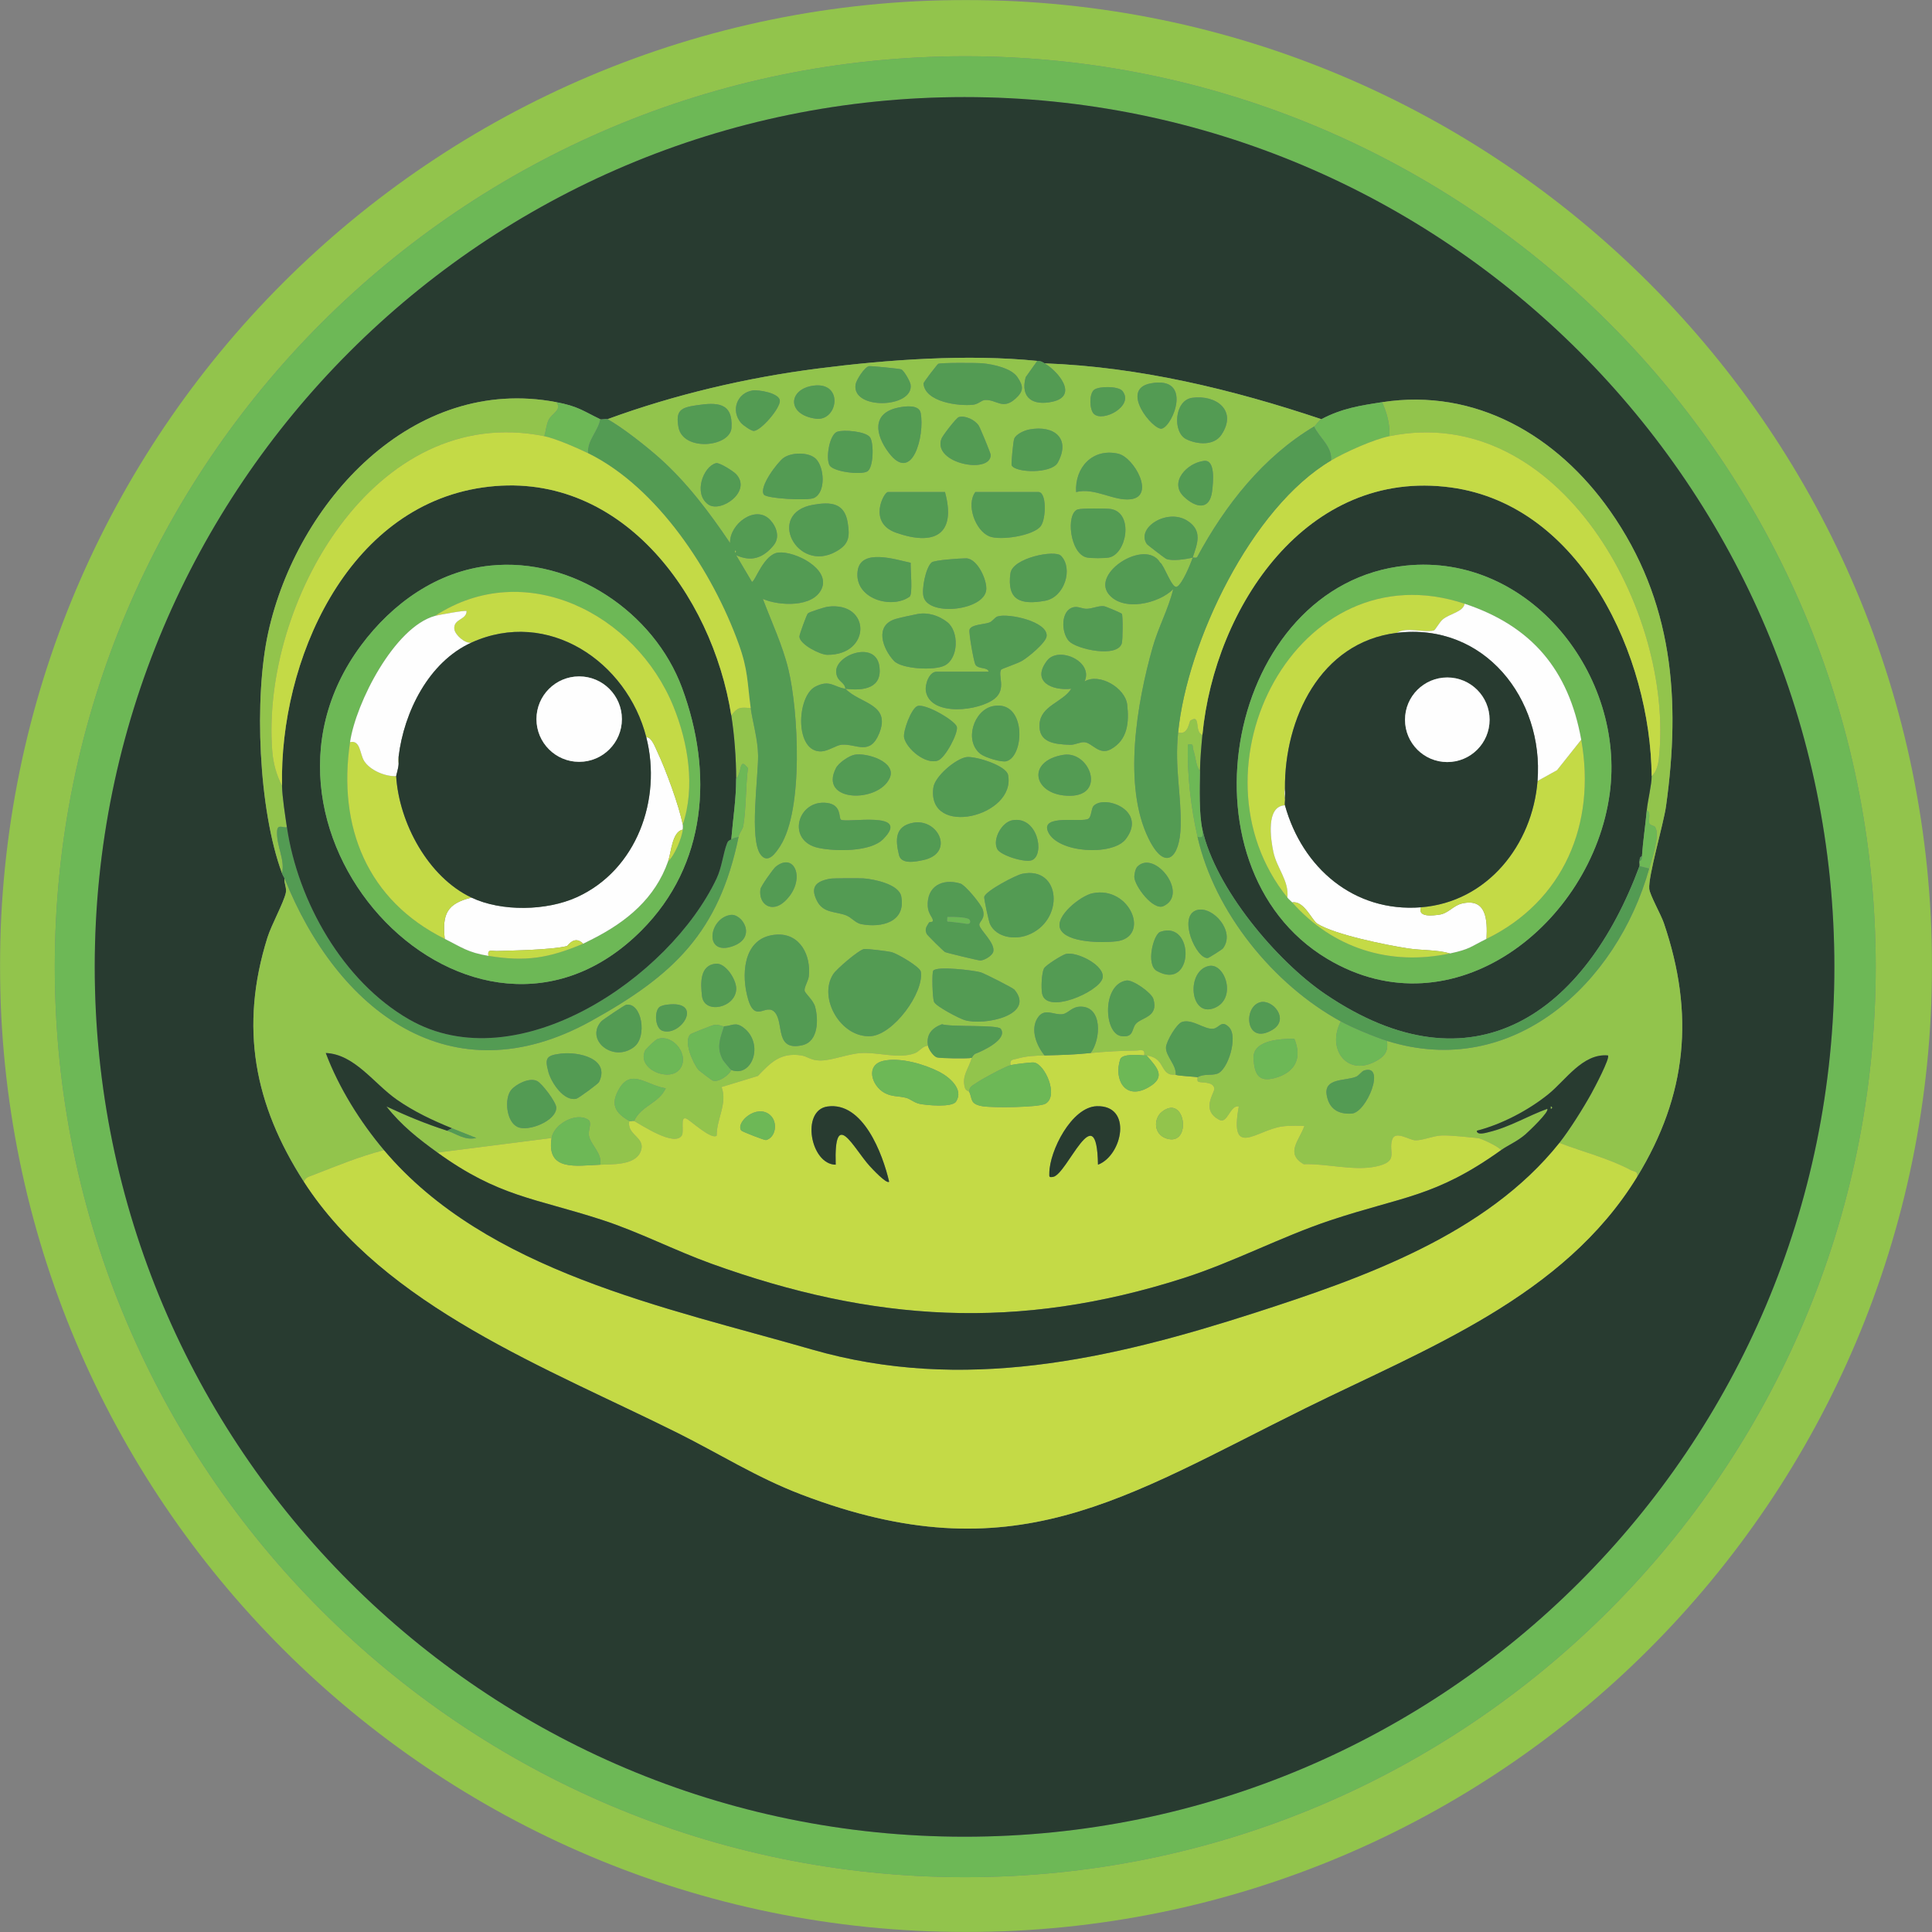 <svg height="2048" viewBox="0 0 2048 2048" width="2048" xmlns="http://www.w3.org/2000/svg" xmlns:xlink="http://www.w3.org/1999/xlink"><rect x="0" y="0" width="2048" height="2048" fill="#808080" stroke="none"/><mask id="a" fill="#fff"><path d="m0 0h2048v2048.001h-2048z" fill="#fff" fill-rule="evenodd"/></mask><g fill="none" fill-rule="evenodd"><path d="m1988.345 1024.762c0-533.033-432.108-965.139-965.139-965.139-533.033 0-965.141 432.106-965.141 965.139 0 533.033 432.108 965.139 965.141 965.139 533.03 0 965.139-432.106 965.139-965.139m59.655-.762c0 565.54-458.461 1024-1024 1024-565.54 0-1024-458.461-1024-1024 0-565.54 458.461-1024 1024-1024 565.54 0 1024 458.461 1024 1024" fill="#92c44c" mask="url(#a)"/><path d="m1944.511 1024.949c0-509.229-412.812-922.039-922.039-922.039-509.229 0-922.039 412.81-922.039 922.039 0 509.229 412.81 922.039 922.039 922.039 509.226 0 922.039-412.81 922.039-922.039m43.834-.188c0 533.033-432.106 965.141-965.139 965.141-533.033 0-965.139-432.108-965.139-965.141 0-533.03 432.106-965.139 965.139-965.139 533.033 0 965.139 432.108 965.139 965.139" fill="#6db856"/><path d="m643.913 444.35c-1.431-.757-6.168.749-7.723 0-18.506-8.927-23.441-13.643-46.336-18.019-152.671-29.189-275.095 106.001-305.517 244.076-15.291 69.408-10.312 188.308 14.632 255.32 1.043 2.803 2.191 4.191 2.574 5.148-.626 5.259 2.559 10.266 1.429 15.515-2.291 10.626-15.193 33.768-19.5 47.502-29.763 94.944-13.973 176.992 38.665 258.759 85.417 132.687 259.4 197.954 396.481 266.376 44.181 22.051 83.551 47.121 130.546 65.094 225.166 86.117 341.154 4.108 535.195-91.706 127.619-63.014 273.128-117.667 351.016-244.912 53.096-86.743 61.204-172.665 28.363-269.051-3.148-9.236-14.802-29.578-15.456-36.224-1.303-13.291 15.147-68.863 17.747-87.528 15.782-113.332 7.669-217.86-59.446-313.34-55.889-79.502-142.426-130.322-241.499-115.028-23.531 3.632-42.534 6.538-64.355 18.019-94.52-31.676-193.251-55.5-293.459-59.207-3.717-2.124-2.947-2.09-7.723-2.574-74.001-7.488-158.736-1.39-232.6 8.088-75.71 9.715-151.569 27.534-223.034 53.693m1300.599 580.599c0 509.229-412.812 922.039-922.041 922.039-509.226 0-922.039-412.81-922.039-922.039 0-509.229 412.812-922.039 922.039-922.039 509.229 0 922.041 412.81 922.041 922.039" fill="#283b30"/><path d="m541.722 1155.574c-7.21 9.033-5.159 33.568 7.004 39.102 11.561 5.259 41.035-6.49 40.961-20.55-.028-5.769-15.209-25.858-20.483-28.285-8.387-3.861-22.514 3.509-27.482 9.733zm904.586-20.91c-3.081.911-5.491 5.341-8.827 6.721-11.339 4.682-34.067 1.102-31.158 19.201 2.332 14.503 11.944 20.797 26.463 19.868 16.068-1.03 36.513-52.57 13.522-45.79zm-851.874-17.775c-15.273 1.91-17.121 4.564-13.113 19.464 3.017 11.226 16.434 31.604 29.737 28.306 2.361-.584 22.995-15.777 23.855-17.517 12.405-25.165-21.999-32.561-40.479-30.252zm777.631-15.762c-14.547-.01-44.577 1.207-43.301 21.132 1.063 16.601 5.465 25.122 22.596 20.514 21.229-5.71 29.39-20.794 20.704-41.646zm-651.616 32.422c11.167-13.88-5.91-37.552-23.227-32.27-2.337.713-12.544 10.397-13.468 12.446-8.827 19.618 25.531 33.701 36.695 19.824zm47.026-45.648c-2.664.082-5.604-2.229-10.379-1.454-2.124.345-23.986 8.927-25.003 9.805-8.24 7.123 2.718 31.32 8.384 37.957.602.705 13.937 10.84 14.804 11.164 6.294 2.348 17.247-5.365 19.917-11.136 22.488 8.51 35.074-28.37 12.802-44.979-8.662-6.461-12.081-1.611-20.524-1.357zm-68.883-19.984c-5.195 5.208-3.987 22.287 3.691 24.792 20.043 6.541 44.297-32.705 4.842-27.729-2.618.33-6.724 1.125-8.533 2.937zm-34.783-2.863c-1.57.234-24.99 15.981-26.427 17.602-17.515 19.754 12.722 44.204 34.824 27.101 14.086-10.899 8.217-47.177-8.397-44.704zm671.803-2.564c-18.292 5.236-15.193 46.351 13.414 29.04 18.231-11.033.005-32.88-13.414-29.04zm-141.527-23.103c-26.172 4.106-23.938 56.208-5.586 58.893 13.646 1.995 10.994-7.617 15.44-12.817 6.194-7.236 24.553-7.131 18.658-26.62-1.949-6.438-21.667-20.532-28.512-19.456zm-204.868-10.325c-1.472 2.353-.829 29.086.965 33.058 2.173 4.809 26.782 17.551 32.281 19.206 20.933 6.302 75.573-5.233 52.861-32.281-1.596-1.9-32.051-17.286-35.696-18.349-7.197-2.098-47.072-6.963-50.411-1.635zm292.43-5.125c-24.463 4.765-20.756 55.266 5.71 44.565 24.082-9.738 11.386-47.896-5.71-44.565zm-522.749-2.386c-17.288 1.49-16.3 20.89-14.735 34.319 2.312 19.837 36.139 12.547 36.26-7.826.059-9.936-11.301-27.374-21.526-26.494zm370.902-10.289c-3.851 1.025-21.544 11.888-23.209 15.466-2.515 5.401-3.017 20.671-1.92 26.463 4.304 22.725 60.056-1.678 64.015-16.05 3.699-13.43-27.454-28.919-38.886-25.878zm-213.783-5.275c-5.64.849-29.233 21.181-32.721 26.553-16.393 25.25 8.006 68.023 39.88 65.817 23.68-1.637 56.362-45.738 52.936-68.314-.788-5.182-25.088-19.255-30.934-20.738-3.892-.986-26.231-3.758-29.161-3.318zm-92.55-15.275c-33.722 1.823-37.81 37.514-31.673 63.858 7.818 33.573 20.141 6.845 29.933 18.998 9.398 11.666-.417 41.097 28.865 34.368 17.059-3.918 17.072-27.122 13.491-40.703-1.82-6.909-10.539-13.996-11.146-17.015-.698-3.475 3.9-10.338 4.453-15.324 2.422-21.816-8.969-45.53-33.923-44.181zm406.431-2.891c-7.192 2.528-15.558 34.806-3.545 41.473 39.594 21.981 40.165-54.344 3.545-41.473zm-455.343-17.968c-23.291 3.159-28.803 43.924 2.049 33.202 26.383-9.172 10.279-34.873-2.049-33.202zm494.142-5.102c-20.774 6.155-.497 52.722 11.857 50.738.924-.149 14.918-8.948 15.795-10.091 13.867-18.079-11.036-45.571-27.652-40.647zm-110.657-17.837c-12.333 2.554-40.297 24.355-34.054 37.946 6.773 14.75 44.977 14.665 59.281 13 36.834-4.286 14.938-59.266-25.227-50.946zm-173.319 31.127c-2.453 4.32-4.837 6.42-2.386 11.942.597 1.344 17.868 18.472 19.528 19.273 1.823.875 35.326 8.914 37.241 8.899 4.392-.039 12.724-5.048 13.795-9.272 2.332-9.208-14.014-22.882-14.745-28.262-.53-3.887 6.726-6.026 3.679-16.351-1.647-5.573-18.581-26.146-23.894-27.714-19.201-5.671-35.537 3.014-34.499 23.997.407 8.201 5.336 11.726 5.504 15.329.098 2.067-3.573 1.017-4.222 2.16zm-104.603-46.616c-14.892 2.644-21.525 8.6-14.215 23.315 6.657 13.388 19.394 11.218 30.813 15.504 5.985 2.247 10.024 8.23 16.32 9.416 21.731 4.096 47.376-2.281 42.335-29.377-2.433-13.067-29.058-18.39-40.147-19.162-3.926-.273-32.185-.216-35.107.304zm203.287-5.125c-6.644 1.387-38.603 18.102-40.073 24.396-.453 1.936 4.906 26.463 6.132 28.978 6.93 14.222 26.082 16.712 39.72 11.617 39.759-14.858 35.81-73.681-5.779-64.991zm122.306-7.684c-2.072 2.07-3.357 7.99-3.287 10.987.221 9.47 19.911 36.016 30.942 30.896 27.426-12.727-9.344-60.169-27.655-41.882zm-383.435.17c-2.605 2.095-15.734 20.509-16.199 23.878-2.24 16.12 12.137 25.6 25.848 12.758 23.098-21.634 10.989-53.232-9.648-36.636zm145.329-46.567c-19.237 3.738-18.444 18.393-14.66 34.088 2.476 10.276 17.391 7.179 25.763 5.403 33.717-7.156 16.125-44.783-11.103-39.491zm105.529-2.713c-11.033 1.964-21.255 19.788-16.058 30.497 3.277 6.755 30.224 15.131 37.329 11.612 13.203-6.538 5.408-46.856-21.271-42.109zm86.205-15.273c-2.79 2.881-2.09 11.298-5.627 13.69-6.531 4.412-51.559-5.457-42.629 14.019 10.315 22.496 68.556 25.516 82.261 7.584 23.24-30.409-22.303-47.371-34.005-35.292zm-268.026 14.578c-2.345-2.046.937-15.734-14.678-17.674-31.526-3.915-43.455 40.479-8.907 47.705 17.989 3.761 54.869 4.325 68.327-9.185 31.078-31.197-39.954-16.665-44.742-20.846zm132.945-66.214c-11.504 1.941-33.282 20.362-34.868 32.304-7.1 53.448 87.906 30.939 79.219-13.363-2.031-10.361-35.65-20.408-44.351-18.941zm102.958-2.425c-40.333 6.598-31.797 43.71 7.079 43.393 38.551-.314 20.769-47.95-7.079-43.393zm-221.353-.113c-5.916 1.084-16.83 8.593-19.641 14.017-19.021 36.703 45.278 37.38 56.959 10.541 7.411-17.026-24.205-26.965-37.318-24.558zm146.673-51.52c-20.226 4.093-31.009 36.68-13.144 50.717 4.551 3.576 21.927 9.084 27.395 7.666 19.474-5.056 21.394-65.596-14.251-58.383zm-79.952-.093c-6.5 2.204-15.752 27.088-14.145 33.732 2.834 11.715 22.457 28.471 35.712 24.048 7.931-2.644 21.796-29.305 20.156-35.74-1.653-6.492-33.084-24.967-41.723-22.04zm163.004-18.333c-9.113 14.495-32.242 17.703-33.617 37.336-1.395 19.917 16.138 21.505 32.319 22.082 5.318.188 10.807-3.202 15.368-2.78 8.114.749 15.53 14.331 27.979 7.411 17.888-9.942 19.404-28.754 17.214-47.396-2.039-17.36-29.114-33.73-45.136-24.458 9.751-21.322-27.799-37.851-39.908-21.863-16.686 22.038 5.22 31.959 25.781 29.668zm-239.401-.026c19.489 2.5 39.627-.559 35.89-24.303-4.296-27.284-47.275-11.314-45.672 6.904.909 10.328 8.649 9.548 9.782 17.399-11.985-1.537-16.372-10.124-31.851-2.24-20.125 10.256-22.154 70.42 6.688 68.621 7.419-.461 15.661-6.706 21.433-7.079 15.458-1.001 29.843 11.985 39.504-11.926 12.765-31.588-20.416-31.271-35.774-47.376zm151.878-18.019h-55.345c-7.782 0-12.67 13.726-11.133 21.271 5.403 26.519 56.743 20.411 72.966 7.097 12.472-10.235 2.899-24.663 6.734-30.589.667-1.03 17.312-6.369 22.589-9.591 6.299-3.846 24.988-18.949 25.603-25.963 1.354-15.391-40.119-24.434-51.875-20.887-3.189.963-5.341 5.223-8.914 6.515-5.805 2.098-19.026 1.987-20.921 7.445-1.094 3.148 4.595 34.389 6.106 37.012 3.138 5.45 13.046 2.317 14.192 7.692zm-75.342-61.197c-5.208.952-18.362 3.823-23.119 5.21-23.021 6.716-14.022 31.593-1.99 44.462 8.137 8.703 43.082 10.559 53.909 4.881 14.827-7.779 15.113-36.219 2.613-45.957-8.755-6.822-20.282-10.631-31.413-8.595zm216.503-.175c-.553-.88-17.023-7.916-19.126-8.114-5.71-.538-11.625 2.448-17.793 2.772-4.829.252-9.316-2.824-14.246-1.686-14.063 3.238-13.198 27.204-4.845 36.018 8.091 8.539 51.191 17.986 55.937 2.286 1.068-3.532 1.243-29.415.072-31.277zm-311.679-7.586c-2.953.36-19.924 5.648-21.24 7.197-1.303 1.532-9.002 22.429-8.891 24.558.427 8.325 21.927 19.157 29.385 19.252 46.887.602 46.722-56.635.747-51.008zm146.601-51.237c-6.278-.041-33.789 1.841-36.608 4.325-6.258 5.522-10.881 28.602-8.436 36.829 6.093 20.501 63.67 14.094 66.324-7.439 1.282-10.402-9.362-33.64-21.281-33.714zm-58.805 4.713c-15.991-3.419-53.175-15.723-56.236 8.886-3.668 29.457 36.137 40.567 55.049 27.081 3.663-2.613.839-29.583 1.187-35.967zm159.336-7.45c-6.477-6.598-51.296 2.162-53.559 18.539-3.959 28.633 10.747 33.869 36.834 29.13 20.607-3.743 29.907-34.239 16.725-47.669zm17.77-49.116c-12.92 4.348-8.389 47.556 9.936 50.992 4.69.88 18.349.88 23.039 0 18.9-3.54 26.527-46.804 2.582-51.361-4.778-.909-31.704-.929-35.557.368zm-280.395-4.955c-50.315 8.734-17.479 72.703 23.966 49.708 13.754-7.63 15.082-15.141 12.565-30.865-3.38-21.121-18.246-22.015-36.531-18.843zm171.854-13.489c-9.96 13.28-.118 40.868 14.815 46.964 11.756 4.801 47.203-.705 54.63-10.984 5.65-7.818 6.214-35.98-2.515-35.98zm-32.178 0h-60.494c-4.361 0-21.469 32.44 8.441 43.046 40.343 14.302 64.417 2.579 52.053-43.046zm-242.729-30.612c-13.535 3.46-24.138 32.196-8.436 43.648 13.376 9.756 47.092-13.803 29.593-32.162-2.77-2.904-17.466-12.428-21.157-11.486zm517.533-2.425c-18.009 1.91-37.903 22.738-21.294 38.24 12.503 11.674 27.235 14.652 29.711-6.43 1.146-9.746 3.442-33.068-8.418-31.809zm-135.807 33.037c19.646-5.02 39.571 9.682 57.66 7.671 26.7-2.971 3.91-44.498-13.157-48.336-26.954-6.06-46.009 14.519-44.503 40.665zm-276.068-35.39c-7.457-7.076-25.588-6.945-34.178-.713-6.402 4.644-26.386 30.97-20.704 38.868 3.05 4.242 46.3 6.546 52.895 3.619 13.131-5.828 11.224-33.012 1.987-41.774zm22.926-28.545c-8.572 2.95-12.41 28.633-8.173 35.668 4.165 6.912 33.266 10.364 39.975 6.415 6.809-4.008 7.025-30.731 2.78-36.301-4.755-6.232-27.752-8.132-34.582-5.782zm203.558-2.379c-5.213.963-13.829 4.744-16.014 9.718-1.071 2.44-3.37 26.924-2.734 28.257 3.879 8.147 42.297 9.061 48.82-2.754 14.009-25.379-3.285-40.163-30.072-35.22zm-74.729-13.149c-2.762.78-17.273 19.76-18.449 22.944-9.741 26.35 52.421 38.072 52.184 17.131-.023-1.892-11.025-28.504-12.701-31.081-3.843-5.908-14.083-10.958-21.034-8.994zm-64.296-10.034c-28.471 5.928-24.141 28.916-10.171 47.605 25.261 33.797 38.397-18.092 34.046-41.772-1.722-9.378-16.475-7.375-23.876-5.833zm-213.571-2.505c-16.735 2.466-22.542 5.303-19.345 23.163 4.711 26.324 55.039 21.214 56.223.664 1.55-26.918-15.306-27.006-36.878-23.827zm525.187-7.882c-19.016 2.615-20.859 36.59-6.405 43.79 11.563 5.761 29.549 7.318 37.527-4.737 17.064-25.791-5.813-42.531-31.122-39.053zm-465.995-7.784c-16.606 2.644-23.25 21.358-12.282 34.342 2.005 2.371 10.907 8.763 13.78 8.528 7.854-.638 27.595-23.747 27.446-31.851-.152-8.286-22.712-12.011-28.944-11.02zm361.64 24.661c9.422 9.589 43.195-8.104 30.507-24.077-4.219-5.311-24.97-5.323-30.087-1.282-5.498 4.343-4.837 20.861-.42 25.358zm-297.246-29.755c-26.684 3.653-28.509 30.754 2.556 35.012 23.67 3.241 30.159-39.491-2.556-35.012zm357.737-2.443c-33.833 6.196 2.811 50.272 11.728 47.993 11.947-3.053 33.228-56.226-11.728-47.993zm-298.711-18.241c-4.858 1.104-13.509 14.717-14.228 19.512-4.078 27.33 62.036 25.06 58.316 0-.502-3.385-6.765-14.591-9.836-16.078-1.55-.749-32.574-3.818-34.252-3.434zm73.383-2.427c-1.125.656-15.723 19.574-15.611 20.874 1.723 19.744 37.533 24.12 52.54 22.475 5.689-.626 8.84-4.762 12.593-5.017 12.199-.829 18.72 10.971 32.43-1.46 8.938-8.106 8.469-13.234 2-22.831-6.34-9.406-25.379-13.509-36.842-14.621-5.993-.579-44.812-.759-47.111.579zm105.01-3.133-12.305 17.283c-5.895 22.218 7.903 30.479 28.471 25.948 28.09-6.188 5.594-32.638-8.443-40.657 100.211 3.707 198.94 27.531 293.459 59.207-3.102 1.632-6.008 6.701-7.723 7.723-54.112 32.306-94.334 83.345-124.051 138.598-1.483 1.164-3.442.113-4.659.409 4.847-14.606 10.953-28.671-5.851-39.197-21.183-13.267-54.323 7.483-42.799 24.751.713 1.071 19.206 15.136 20.37 15.679 6.111 2.842 21.271.469 28.28-1.233-2.139 6.446-11.02 28.234-16.758 30.878-5.262 2.425-13.448-23.067-17.914-25.809-15.278-25.276-72.917 10.668-54.323 33.75 15.031 18.66 52.771 10.171 68.376-5.354-5.298 21.515-15.785 40.279-21.87 61.765-16.483 58.216-31.879 146.372-4.307 202.551 17.698 36.057 33.398 20.313 34.075-13.247.687-34.111-6.533-61.284-2.724-99.192 10.943 3.334 11.509-11.576 13.131-12.632 11.378-7.388 3.671 12.5 12.611 15.206-1.223 12.758-2.319 25.773-2.574 38.613-4.634-6.327-4.459-15.296-7.064-22.661-1.465-4.139 1.362-6.889-5.795-5.643-.754 32.252 3.179 66.304 10.284 97.807 18.012 79.857 80.485 156.7 151.878 195.64-15.592 29.477 7.3 60.473 39.501 40.786 8.201-5.012 10.773-10.387 9.409-20.192 133.354 41.841 243.8-60.525 278.014-182.768 2.698-9.638 11.659-35.658 6.345-43.805-1.169-1.794-5.707-1.624-6.379-4.353-.965-3.928 2.186-11.095-2.541-13.623.896-9.779 5.228-27.212 5.148-36.039 5.19-4.58 7.038-12.737 7.73-19.299 16.382-155.055-105.643-377.839-285.744-341.09.757-12.626-2.592-24.795-7.723-36.039 99.073-15.293 185.61 35.527 241.499 115.031 67.115 95.477 75.229 200.005 59.446 313.337-2.6 18.666-19.049 74.237-17.744 87.528.651 6.647 12.307 26.988 15.453 36.224 32.842 96.386 24.733 182.308-28.363 269.051 1.369-6.245-3.174-5.326-6.778-7.246-23.294-12.423-50.889-19.299-75.597-28.792 10.657-13.391 25.482-37.084 33.905-52.331 2.978-5.388 20.205-37.818 17.566-40.327-26.702-2.371-44.668 26.164-63.132 41.1-21.09 17.059-49.644 32.008-75.846 38.716-.008 5.275 10.189 2.046 12.979 1.38 21.546-5.146 41.025-17.098 61.644-24.563 2.875 2.77-20.097 24.452-23.119 27.052-8.809 7.586-18.46 11.463-25.778 16.696-2.747-4.036-21.417-12.531-24.571-12.804-10.387-.904-29.055-3.156-38.564-2.754-9.177.386-20.254 5.511-28.085 5.089-6.425-.345-20.977-10.716-24.239-.731-4.412 13.515 8.05 23.351-17.69 28.651-23.209 4.78-52.3-3.416-76.104-2.551-20.125-11.545-4.24-25.734.729-40.629-7.941-.021-15.844-.479-23.775.654-26.88 3.838-56.048 34.649-45.728-21.247-9.355-1.789-11.841 18.74-20.565 14.269-20.344-10.423-4.749-29.042-5.385-33.248-1.241-8.186-14.797-5.501-17.255-7.46-1.233-.981-.335-4.338-.543-4.464 6.363-3.962 13.968-1.609 20.733-3.73 11.548-3.622 22.372-39.161 12.832-49.136-8.253-8.629-10.384.605-16.954 1.39-9.136 1.089-21.711-10.426-32.762-7.298-6.091 1.725-16.892 20.733-17.288 26.792-.626 9.573 11.316 18.974 10.271 29.408-2.17-.564-4.711.384-7.648-1.251-8.387-4.67-6.06-16.985-23.242-19.343-.837-.113-1.722.07-2.574 0 1.475-7.566-4.008-5.22-8.925-5.182-13.764.106-34.121 1.23-47.708 2.608 10.982-14.503 12.742-50.099-11.512-49.118-8.814.355-12.274 7.069-18.279 7.949-9.221 1.351-19.33-7.342-26.581 4.116-7.849 12.405-.914 29.493 7.463 39.627-10.171.263-18.974.517-28.903 3.395-4.314 1.251-8.394.535-7.136 6.901-6.186 1.666-30.592 14.802-36.389 18.956-3.63 2.603-7.681 3.686-7.373 9.36-.193-.427-3.758-1.269-4.623-4.289-3.715-12.959 4.283-20.339 7.197-31.75.301-.09 1.647-3.57 4.348-4.561 6.773-2.484 34.265-14.992 26.473-26.226-3.164-4.559-52.426-1.666-62.381-4.832-10.719 4.016-16.828 10.85-14.776 22.748-5.993.309-8.822 6.003-13.962 7.931-16.897 6.34-38.15-1.166-56.805-.165-14.143.757-31.05 8.091-43.805 7.908-10.176-.144-12.907-4.459-20.431-5.504-21.6-2.996-31.802 7.759-45.319 21.878l-38.5 11.736c6.523 17.18-5.372 33.877-5.148 51.474-5.28 5.079-28.038-16.23-32.196-18.012-7.028-3.012-1.913 13.816-4.95 18.153-8.114 11.586-41.905-10.933-50.362-15.6 7.107-16.068 26.393-18.763 33.493-34.723-19.144-2.502-36.253-21.227-49.003-.095-10.176 16.869-4.909 26.059 10.361 34.819-3.038 15.705 19.072 17.106 11.558 33.426-6.263 13.6-30.363 12.439-42.449 12.91 2.471-12.037-10.032-20.946-11.908-30.805-1.109-5.828 3.784-13.898-.844-16.931-12.681-8.304-36.345 4.559-38.731 19.42l-120.988 15.445c-20.125-14.531-38.58-29.024-54.056-48.884 21.572 10.104 41.648 18.431 64.353 25.716 9.7 3.112 18.745 10.603 30.878 7.697l-25.729-10.271c-20.349-8.214-40.477-17.749-58.488-30.319-24.55-17.134-44.616-48.117-75.36-49.463 13.844 36.695 36.361 72.837 61.771 102.95-25.868 6.567-50.421 16.815-75.223 26.458-4.08 1.588-8.011 2.234-9.725 7.007-52.637-81.764-68.425-163.815-38.665-258.759 4.307-13.733 17.209-36.873 19.5-47.502 1.13-5.249-2.054-10.256-1.429-15.515 55.855 139.864 175.625 234.232 325.135 151.376 87.61-48.549 135.413-93.969 156.241-195.138.973-4.721 4.392-7.795 5.022-11.695 3.125-19.335 2.458-41.689 4.881-61.209-9.895-12.711-5.9 5.061-12.477 11.123 0-21.309-1.833-45.942-5.148-66.929 6.593-8.76 9.324-8.84 20.594-7.723 1.931 14.143 7.635 33.187 7.818 50.081.257 23.389-9.501 89.335 2.801 105.324 7.725 10.037 15.952-1.861 20.771-9.463 24.633-38.842 19.183-142.825 8.533-187.15-6.075-25.289-17.942-50.339-27.037-74.618 17.039 7.535 53.685 9.414 62.412-10.997 9.02-21.103-28.373-39.705-45.733-38.155-15.772 1.408-24.952 31.107-28.278 31.071l-16.717-28.257c16.179 7.342 28.671 3.025 39.725-10.446 6.901-8.412 3.13-19.739-3.653-26.931-15.687-16.624-43.368 4.561-42.51 24.483-21.773-32.309-45.581-64.013-74.721-90.028-13.193-11.777-40.178-33.248-55.289-41.244 71.468-26.159 147.324-43.978 223.034-53.693 73.864-9.478 158.599-15.577 232.6-8.088z" fill="#92c44c"/><path d="m1653.001 1211.463c24.707 9.491 52.303 16.367 75.597 28.79 3.604 1.923 8.147 1.004 6.778 7.249-77.888 127.245-223.397 181.898-351.016 244.912-194.041 95.814-310.029 177.823-535.195 91.706-46.995-17.973-86.365-43.043-130.546-65.094-137.082-68.422-311.064-133.689-396.481-266.376 1.714-4.773 5.645-5.421 9.725-7.007 24.802-9.643 49.355-19.891 75.223-26.458 108.631 128.736 299.197 166.78 453.601 211.329 159.997 46.163 315.623 10.716 469.303-38.806 114.727-36.971 245.633-83.013 323.011-180.246" fill="#c4da46"/><path d="m1107.27 385.144c14.035 8.019 36.533 34.466 8.441 40.654-20.565 4.531-34.363-3.727-28.471-25.945l12.307-17.283c4.775.484 4.005.45 7.723 2.574" fill="#539b53"/><path d="m785.72 1198.38c.813 1.148 24.859 10.51 26.252 10.155 10.577-2.7 12.848-19.224 4.327-26.579-14.148-12.207-36.721 7.769-30.579 16.423m445.801-19.682c-8.75 7.03-8.958 23.806 5.231 28.236 27.14 8.469 19.958-48.48-5.231-28.236m-67.606 55.922c25.909-9.743 36.942-63.222-1.328-61.997-26.597.852-50.081 47.322-50.256 70.981-.025 3.794-.489 4.688 3.975 3.939 15.059-2.533 46.31-87.559 47.61-12.923m-221.407 18.019c-6.819-29.374-27.629-85.106-65.413-79.684-28.291 4.06-18.017 61.449 8.781 61.668-1.946-61.835 18.828-17.517 35.985 1.362 2.198 2.42 18.045 19.59 20.648 16.655m-5.869-128.149c-19.492 4.281-12.827 26.357.947 33.99 7.913 4.384 15.072 3.151 23.019 5.298 4.585 1.238 8.189 5.058 14.246 6.348 7.156 1.527 34.335 4.031 38.546-2.325 8.693-13.121-7.282-26.226-17.569-31.524-15.97-8.227-41.532-15.664-59.189-11.787m47.069-15.994c.633 3.673 5.612 11.19 9.507 12.382 3.48 1.066 33.658 1.434 36.829.489-2.914 11.409-10.912 18.789-7.197 31.75.865 3.017 4.43 3.859 4.623 4.289 3.516 7.797.484 13.015 14.31 15.293 10.034 1.653 59.279 1.369 66.469-2.731 14.464-8.255-.759-42.673-12.518-43.707-3.125-.275-21.204 1.941-24.499 2.829-1.259-6.369 2.821-5.65 7.136-6.901 9.929-2.881 18.732-3.133 28.903-3.395 19.762-.512 30.365-.695 48.91-2.574 13.587-1.377 33.943-2.502 47.708-2.608 4.917-.039 10.4-2.384 8.925 5.182-6.037-.484-23.307-2.065-25.371 4.214-6.876 20.903 4.868 43.743 29.747 29.763 19.744-11.095 9.257-21.232-1.802-33.977 17.183 2.355 14.856 14.673 23.242 19.34 2.937 1.635 5.478.687 7.648 1.254 5.213 1.357 22.172 1.967 23.168 2.574.209.126-.69 3.483.543 4.464 2.458 1.956 16.014-.726 17.255 7.457.636 4.206-14.959 22.825 5.385 33.251 8.724 4.469 11.211-16.06 20.565-14.269-10.32 55.894 18.848 25.083 45.728 21.245 7.931-1.133 15.834-.672 23.775-.651-4.968 14.894-20.854 29.081-.729 40.629 23.804-.868 52.895 7.329 76.104 2.548 25.739-5.3 13.278-15.134 17.69-28.648 3.262-9.988 17.813.386 24.239.731 7.831.42 18.908-4.703 28.085-5.092 9.509-.399 28.177 1.853 38.564 2.754 3.153.275 21.824 8.768 24.571 12.807-70.101 50.13-104.204 48.789-181.52 74.611-51.865 17.322-102.018 44.076-155.152 61.081-175.442 56.146-328.932 46.588-500.58-15.355-38.477-13.885-77.216-33.866-115.79-46.385-71.802-23.302-109.501-24.476-174.459-71.378l120.988-15.445c-5.722 35.64 26.149 29.305 51.484 28.316 12.086-.474 36.186.687 42.449-12.91 7.514-16.32-14.596-17.723-11.558-33.426 1.017.582 4.098-.582 5.148 0 8.456 4.664 42.248 27.186 50.362 15.6 3.038-4.34-2.077-21.165 4.95-18.153 4.157 1.781 26.916 23.088 32.196 18.009-.224-17.597 11.671-34.294 5.148-51.474l38.5-11.736c13.517-14.117 23.719-24.875 45.319-21.878 7.524 1.045 10.256 5.359 20.431 5.506 12.755.183 29.663-7.151 43.805-7.911 18.655-1.001 39.908 6.505 56.805.167 5.141-1.928 7.97-7.625 13.962-7.931" fill="#c4da46"/><path d="m916.016 1005.987c2.929-.44 25.268 2.332 29.161 3.318 5.849 1.483 30.149 15.556 30.934 20.738 3.426 22.576-29.253 66.677-52.933 68.314-31.876 2.206-56.275-40.567-39.882-65.817 3.488-5.372 27.083-25.703 32.721-26.553" fill="#539b53"/><path d="m1135.586 730.113c-20.56 2.291-42.467-7.63-25.781-29.668 12.109-15.988 49.659.541 39.908 21.863 16.022-9.272 43.097 7.097 45.136 24.458 2.191 18.642.674 37.455-17.214 47.396-12.451 6.919-19.865-6.662-27.979-7.411-4.564-.422-10.05 2.968-15.368 2.78-16.181-.577-33.714-2.165-32.319-22.082 1.375-19.633 24.504-22.841 33.617-37.336" fill="#539b53"/><path d="m823.466 990.712c24.954-1.349 36.345 22.362 33.923 44.181-.553 4.986-5.151 11.849-4.453 15.324.608 3.02 9.326 10.106 11.146 17.015 3.581 13.582 3.568 36.785-13.491 40.703-29.279 6.729-19.466-22.702-28.865-34.368-9.792-12.153-22.115 14.575-29.933-18.998-6.137-26.347-2.046-62.036 31.673-63.858" fill="#539b53"/><path d="m1048.063 712.068c-1.146-5.378-11.054-2.242-14.192-7.692-1.511-2.626-7.2-33.864-6.106-37.014 1.895-5.455 15.116-5.344 20.921-7.442 3.57-1.292 5.722-5.553 8.914-6.515 11.756-3.547 53.229 5.496 51.875 20.887-.618 7.012-19.307 22.118-25.603 25.963-5.277 3.223-21.922 8.559-22.589 9.591-3.836 5.926 5.738 20.354-6.734 30.589-16.223 13.314-67.563 19.422-72.966-7.097-1.537-7.545 3.352-21.271 11.133-21.271z" fill="#539b53"/><path d="m896.185 730.087c15.358 16.104 48.537 15.788 35.774 47.376-9.664 23.912-24.046 10.925-39.504 11.926-5.771.373-14.014 6.616-21.433 7.079-28.844 1.799-26.813-58.365-6.688-68.621 15.479-7.885 19.865.703 31.851 2.24-1.133-7.854-8.876-7.071-9.785-17.399-1.601-18.218 41.378-34.191 45.674-6.904 3.738 23.744-16.4 26.803-35.89 24.303" fill="#539b53"/><path d="m1027.46 974.675c-2.487-2.618-18.588-2.893-23.145-2.6-.471 6.417-.638 4.42 3.859 5.071 5.429.788 10.132.976 16.05 2.075 5.076.942 4.616-3.094 3.236-4.546m-42.742 3.367c.649-1.143 4.32-.093 4.224-2.16-.17-3.604-5.099-7.128-5.504-15.329-1.04-20.985 15.298-29.668 34.497-23.999 5.313 1.57 22.249 22.143 23.894 27.716 3.05 10.325-4.206 12.464-3.679 16.351.734 5.38 17.08 19.054 14.745 28.262-1.071 4.224-9.404 9.231-13.793 9.27-1.915.018-35.421-8.021-37.244-8.899-1.658-.798-18.931-17.927-19.525-19.27-2.451-5.522-.07-7.622 2.384-11.942" fill="#539b53"/><path d="m989.217 1029.062c3.339-5.329 43.213-.463 50.408 1.635 3.648 1.063 34.103 16.452 35.696 18.349 22.715 27.047-31.925 38.582-52.859 32.281-5.501-1.655-30.108-14.395-32.281-19.206-1.794-3.969-2.44-30.705-.965-33.058" fill="#539b53"/><path d="m1024.258 802.597c8.698-1.467 42.32 8.577 44.351 18.938 8.688 44.305-86.321 66.813-79.219 13.363 1.586-11.939 23.363-30.36 34.868-32.301" fill="#539b53"/><path d="m1083.403 926.3c41.589-8.691 45.538 50.133 5.779 64.991-13.638 5.097-32.79 2.605-39.72-11.617-1.225-2.515-6.582-27.042-6.132-28.978 1.47-6.294 33.431-23.008 40.073-24.396" fill="#539b53"/><path d="m994.538 385.703c2.296-1.341 41.118-1.161 47.111-.579 11.463 1.109 30.502 5.215 36.842 14.621 6.469 9.594 6.935 14.724-2.003 22.828-13.708 12.431-20.228.633-32.427 1.462-3.753.255-6.907 4.392-12.596 5.015-15.005 1.647-50.815-2.729-52.538-22.475-.113-1.297 14.486-20.215 15.611-20.872" fill="#539b53"/><path d="m972.72 650.87c11.131-2.036 22.658 1.776 31.413 8.595 12.5 9.738 12.217 38.178-2.613 45.957-10.827 5.679-45.772 3.823-53.909-4.881-12.029-12.868-21.031-37.746 1.992-44.462 4.755-1.385 17.909-4.258 23.116-5.21" fill="#539b53"/><path d="m880.118 931.425c2.922-.52 31.181-.577 35.107-.304 11.09.772 37.715 6.096 40.145 19.165 5.043 27.096-20.601 33.472-42.333 29.374-6.297-1.187-10.338-7.169-16.32-9.414-11.419-4.286-24.159-2.116-30.813-15.507-7.313-14.714-.677-20.671 14.215-23.315" fill="#539b53"/><path d="m1033.905 521.576h66.929c8.727 0 8.163 28.162 2.515 35.98-7.427 10.279-42.873 15.782-54.63 10.984-14.933-6.096-24.774-33.683-14.815-46.964" fill="#539b53"/><path d="m1269.445 1141.96c-.996-.605-17.955-1.218-23.168-2.574 1.043-10.436-10.897-19.834-10.271-29.408.394-6.06 11.198-25.068 17.288-26.792 11.051-3.13 23.626 8.387 32.762 7.295 6.567-.783 8.701-10.016 16.951-1.39 9.543 9.978-1.285 45.517-12.832 49.139-6.765 2.121-14.367-.232-20.73 3.73" fill="#539b53"/><path d="m891.311 868.81c4.788 4.181 75.823-10.351 44.745 20.846-13.461 13.509-50.339 12.946-68.33 9.185-34.548-7.223-22.617-51.621 8.907-47.705 15.618 1.941 12.333 15.628 14.678 17.674" fill="#539b53"/><path d="m1158.039 946.913c40.163-8.317 62.059 46.663 25.225 50.949-14.305 1.663-52.509 1.75-59.281-13-6.242-13.592 21.724-35.395 34.057-37.949" fill="#539b53"/><path d="m1027.47 1157.405c-.309-5.676 3.743-6.757 7.373-9.36 5.795-4.155 30.203-17.294 36.389-18.956 3.295-.886 21.374-3.104 24.499-2.829 11.759 1.037 26.983 35.455 12.518 43.707-7.19 4.103-56.434 4.384-66.469 2.731-13.826-2.278-10.794-7.494-14.31-15.293" fill="#6db856"/><g fill="#539b53"><path d="m1001.728 521.576c12.364 45.625-11.71 57.348-52.056 43.043-29.907-10.603-12.799-43.043-8.438-43.043z"/><path d="m1159.338 854.233c11.702-12.078 57.243 4.883 34.005 35.292-13.705 17.932-71.946 14.912-82.261-7.584-8.93-19.476 36.095-9.607 42.629-14.019 3.537-2.391 2.837-10.809 5.627-13.69"/><path d="m1024.147 591.872c11.919.077 22.563 23.312 21.281 33.714-2.654 21.533-60.234 27.943-66.327 7.442-2.445-8.227 2.18-31.31 8.438-36.829 2.819-2.487 30.329-4.368 36.608-4.327"/><path d="m1156.18 1116.218c-18.545 1.879-29.148 2.062-48.91 2.574-8.376-10.135-15.311-27.222-7.463-39.627 7.249-11.458 17.36-2.765 26.579-4.116 6.006-.88 9.468-7.594 18.282-7.952 24.252-.978 22.493 34.618 11.512 49.121"/><path d="m862.05 535.066c18.285-3.174 33.151-2.281 36.533 18.843 2.515 15.721 1.187 23.232-12.567 30.865-41.442 22.995-74.281-40.974-23.966-49.708"/><path d="m1142.445 540.02c3.854-1.297 30.78-1.277 35.56-.368 23.945 4.556 16.315 47.821-2.585 51.363-4.69.878-18.346.878-23.037 0-18.328-3.437-22.859-46.647-9.939-50.995"/><path d="m1140.725 521.576c-1.506-26.146 17.546-46.724 44.5-40.665 17.07 3.838 39.859 45.365 13.159 48.336-18.089 2.013-38.013-12.688-57.66-7.671"/><path d="m877.545 643.109c45.973-5.627 46.14 51.61-.747 51.008-7.457-.095-28.957-10.927-29.387-19.252-.108-2.129 7.591-23.026 8.894-24.558 1.315-1.547 18.287-6.837 21.24-7.197"/><path d="m1189.225 650.695c1.169 1.861.996 27.745-.072 31.277-4.747 15.703-47.847 6.255-55.937-2.286-8.353-8.814-9.218-32.78 4.845-36.018 4.93-1.138 9.416 1.941 14.246 1.686 6.168-.322 12.083-3.31 17.793-2.772 2.103.198 18.573 7.234 19.126 8.114"/><path d="m1124.676 589.136c13.182 13.43 3.884 43.926-16.725 47.669-26.087 4.739-40.793-.497-36.834-29.13 2.265-16.377 47.082-25.137 53.559-18.539"/><path d="m1129.8 1011.262c11.432-3.04 42.582 12.449 38.883 25.878-3.957 14.372-59.711 38.775-64.015 16.048-1.097-5.789-.592-21.06 1.923-26.46 1.666-3.578 19.355-14.441 23.209-15.466"/><path d="m864.657 486.186c9.234 8.763 11.141 35.949-1.99 41.774-6.595 2.927-49.842.623-52.895-3.619-5.681-7.898 14.305-34.224 20.704-38.868 8.593-6.232 26.723-6.363 34.18.713"/><path d="m1052.535 748.54c35.645-7.213 33.725 53.327 14.251 58.38-5.468 1.421-22.843-4.09-27.395-7.666-17.865-14.035-7.082-46.621 13.144-50.714"/><path d="m972.581 748.447c8.639-2.929 40.07 15.548 41.725 22.04 1.64 6.433-12.225 33.097-20.159 35.74-13.255 4.42-32.878-12.333-35.712-24.048-1.606-6.647 7.645-31.529 14.145-33.732"/><path d="m965.341 596.585c-.348 6.384 2.476 33.357-1.187 35.969-18.913 13.484-58.718 2.373-55.052-27.083 3.063-24.607 40.248-12.305 56.239-8.886"/><path d="m983.708 1108.495c-2.052-11.898 4.057-18.732 14.776-22.748 9.954 3.166 59.217.27 62.378 4.832 7.795 11.234-19.698 23.742-26.471 26.226-2.7.991-4.047 4.471-4.348 4.561-3.174.947-33.349.577-36.829-.489-3.895-1.192-8.873-8.706-9.507-12.382"/><path d="m952.114 432.078c7.401-1.542 22.156-3.545 23.878 5.833 4.348 23.68-8.788 75.568-34.049 41.772-13.968-18.689-18.3-41.676 10.171-47.605"/><path d="m1263.729 421.693c25.31-3.478 48.189 13.262 31.122 39.053-7.977 12.055-25.961 10.495-37.527 4.737-14.452-7.2-12.608-41.177 6.405-43.79"/><path d="m905.861 800.058c13.113-2.407 44.732 7.535 37.321 24.558-11.682 26.839-75.983 26.162-56.962-10.539 2.811-5.424 13.728-12.933 19.641-14.019"/><path d="m594.435 1116.89c18.478-2.312 52.884 5.087 40.477 30.249-.857 1.743-21.492 16.936-23.853 17.52-13.306 3.298-26.72-17.082-29.74-28.306-4.008-14.899-2.16-17.553 13.116-19.464"/><path d="m1091.138 455.263c26.787-4.942 44.081 9.841 30.072 35.218-6.523 11.816-44.938 10.904-48.82 2.757-.633-1.333 1.663-25.817 2.736-28.257 2.183-4.973 10.801-8.755 16.012-9.718"/><path d="m1194.084 1039.387c6.845-1.073 26.563 13.02 28.512 19.456 5.895 19.489-12.464 19.384-18.655 26.622-4.448 5.197-1.797 14.812-15.443 12.814-18.352-2.682-20.586-54.787 5.586-58.893"/><path d="m738.543 429.574c21.572-3.179 38.428-3.092 36.878 23.827-1.184 20.55-51.512 25.66-56.223-.664-3.197-17.86 2.61-20.697 19.345-23.163"/><path d="m541.722 1155.574c4.968-6.224 19.095-13.594 27.482-9.733 5.275 2.427 20.455 22.517 20.483 28.285.075 14.06-29.4 25.809-40.961 20.55-12.163-5.535-14.215-30.069-7.004-39.102"/></g><path d="m636.191 1234.631c-25.335.991-57.209 7.326-51.484-28.316 2.386-14.861 26.051-27.724 38.731-19.42 4.628 3.032-.265 11.103.844 16.931 1.877 9.859 14.38 18.769 11.908 30.806" fill="#6db856"/><path d="m1016.412 442.112c6.95-1.964 17.188 3.089 21.034 8.997 1.676 2.577 12.678 29.189 12.699 31.078.239 20.941-61.925 9.218-52.184-17.129 1.179-3.184 15.69-22.166 18.452-22.946" fill="#539b53"/><path d="m1127.214 800.171c27.848-4.556 45.63 43.079 7.079 43.396-38.876.317-47.412-36.796-7.079-43.396" fill="#539b53"/><path d="m921.155 388.128c1.678-.381 32.703 2.687 34.252 3.437 3.071 1.485 9.334 12.693 9.836 16.076 3.72 25.06-62.394 27.33-58.316.003.716-4.796 9.37-18.408 14.228-19.515" fill="#539b53"/><path d="m887.583 457.64c6.827-2.35 29.827-.45 34.579 5.784 4.247 5.568 4.029 32.291-2.78 36.301-6.706 3.946-35.81.494-39.972-6.417-4.24-7.035-.402-32.718 8.173-35.668" fill="#539b53"/><path d="m663.809 1065.055c16.614-2.474 22.481 33.804 8.397 44.704-22.102 17.103-52.339-7.347-34.826-27.101 1.439-1.622 24.859-17.368 26.429-17.602" fill="#539b53"/><path d="m1470.233 1103.347c1.362 9.805-1.207 15.18-9.409 20.192-32.203 19.688-55.093-11.311-39.501-40.786 12.235 6.672 35.485 16.382 48.91 20.594" fill="#6db856"/><path d="m767.475 1087.901c-4.132 13.242-8.382 22.46-1.084 35.833.62 1.14 8.165 10.261 8.806 10.503-2.669 5.771-13.625 13.484-19.917 11.136-.868-.324-14.202-10.459-14.804-11.164-5.666-6.639-16.624-30.834-8.384-37.957 1.017-.88 22.88-9.46 25.003-9.805 4.775-.775 7.715 1.534 10.379 1.454" fill="#6db856"/><path d="m1372.066 1101.127c8.683 20.854.525 35.936-20.704 41.646-17.131 4.608-21.536-3.913-22.596-20.514-1.277-19.924 28.754-21.142 43.301-21.132" fill="#6db856"/><path d="m1446.307 1134.665c22.99-6.783 2.546 44.76-13.522 45.787-14.519.929-24.131-5.365-26.463-19.865-2.909-18.099 19.821-14.519 31.158-19.204 3.339-1.377 5.746-5.81 8.827-6.719" fill="#539b53"/><path d="m967.604 872.218c27.227-5.29 44.817 32.335 11.103 39.491-8.371 1.779-23.286 4.876-25.763-5.403-3.784-15.695-4.577-30.35 14.66-34.088" fill="#539b53"/><path d="m1219.866 406.37c44.956-8.232 23.672 44.94 11.726 47.993-8.917 2.278-45.558-41.797-11.726-47.993" fill="#539b53"/><path d="m1268.695 964.751c16.616-4.922 41.519 22.571 27.652 40.649-.878 1.14-14.871 9.939-15.795 10.088-12.354 1.985-32.631-44.583-11.857-50.738" fill="#539b53"/><path d="m1073.134 869.506c26.679-4.747 34.474 35.57 21.268 42.109-7.105 3.519-34.049-4.858-37.329-11.615-5.195-10.709 5.027-28.53 16.06-30.494" fill="#539b53"/><path d="m667.081 1188.295c-15.27-8.76-20.537-17.95-10.361-34.819 12.75-21.132 29.858-2.407 49.003.095-7.102 15.96-26.386 18.655-33.493 34.723-1.05-.579-4.132.582-5.148 0" fill="#6db856"/><path d="m758.999 490.965c3.691-.942 18.385 8.582 21.155 11.486 17.502 18.357-16.217 41.916-29.59 32.162-15.705-11.455-5.102-40.191 8.436-43.648" fill="#539b53"/><path d="m775.198 1134.237c-.641-.242-8.186-9.362-8.806-10.503-7.298-13.373-3.048-22.591 1.084-35.833 8.443-.255 11.859-5.105 20.524 1.357 22.272 16.609 9.684 53.489-12.802 44.979" fill="#539b53"/><path d="m797.735 413.908c6.23-.991 28.792 2.734 28.944 11.02.149 8.101-19.592 31.212-27.449 31.851-2.87.232-11.774-6.157-13.777-8.531-10.969-12.984-4.325-31.696 12.282-34.34" fill="#539b53"/><path d="m1229.898 987.822c36.618-12.871 36.049 63.454-3.545 41.473-12.014-6.67-3.648-38.945 3.545-41.473" fill="#539b53"/><path d="m758.898 1021.551c10.225-.88 21.585 16.557 21.526 26.494-.121 20.372-33.951 27.662-36.263 7.826-1.563-13.43-2.551-32.829 14.737-34.319" fill="#539b53"/><path d="m1276.531 488.539c11.859-1.259 9.563 22.064 8.418 31.809-2.476 21.083-17.209 18.104-29.714 6.43-16.606-15.502 3.287-36.33 21.296-38.24" fill="#539b53"/><path d="m1205.71 918.616c18.31-18.287 55.08 29.155 27.655 41.885-11.033 5.118-30.721-21.425-30.942-30.898-.07-2.996 1.215-8.917 3.287-10.987" fill="#539b53"/><path d="m1212.812 1118.792c.849.067 1.738-.116 2.574 0 11.059 12.747 21.546 22.882 1.802 33.977-24.88 13.98-36.623-8.86-29.748-29.763 2.065-6.278 19.335-4.698 25.371-4.214" fill="#6db856"/><path d="m1281.646 1023.936c17.095-3.331 29.791 34.829 5.71 44.565-26.465 10.704-30.172-39.797-5.71-44.565" fill="#539b53"/><path d="m822.274 918.787c20.637-16.596 32.749 15.002 9.648 36.636-13.71 12.843-28.087 3.359-25.848-12.758.469-3.37 13.597-21.785 16.199-23.878" fill="#539b53"/><path d="m720.448 1133.55c-11.164 13.878-45.522-.206-36.693-19.824.922-2.052 11.131-11.733 13.466-12.446 17.317-5.282 34.394 18.39 23.227 32.27" fill="#6db856"/><path d="m862.127 408.813c32.716-4.479 26.226 38.253 2.556 35.009-31.065-4.255-29.24-31.356-2.556-35.009" fill="#539b53"/><path d="m774.555 969.854c12.328-1.671 28.432 24.03 2.046 33.2-30.849 10.724-25.34-30.041-2.046-33.2" fill="#539b53"/><path d="m1159.374 438.568c-4.417-4.497-5.079-21.016.42-25.358 5.118-4.042 25.868-4.029 30.087 1.282 12.688 15.973-21.085 33.665-30.507 24.077" fill="#539b53"/><path d="m1335.612 1062.492c13.419-3.841 31.645 18.007 13.414 29.037-28.61 17.312-31.706-23.801-13.414-29.037" fill="#539b53"/><path d="m698.592 1067.917c1.81-1.812 5.916-2.608 8.533-2.937 39.455-4.976 15.201 34.27-4.845 27.732-7.676-2.505-8.884-19.587-3.689-24.795" fill="#539b53"/><path d="m779.059 583.357c1.671.857 1.671 1.717 0 2.574z" fill="#92c44c"/><path d="m936.638 1124.491c17.656-3.877 43.218 3.56 59.189 11.787 10.287 5.298 26.262 18.4 17.569 31.524-4.211 6.356-31.39 3.848-38.544 2.325-6.06-1.29-9.661-5.11-14.248-6.348-7.947-2.147-15.105-.914-23.019-5.298-13.775-7.633-20.439-29.711-.947-33.99" fill="#6db856"/><path d="m942.508 1252.638c-2.603 2.935-18.449-14.235-20.648-16.653-17.157-18.882-37.931-63.197-35.985-1.362-26.797-.219-37.071-57.608-8.781-61.668 37.784-5.424 58.594 50.31 65.413 79.682" fill="#283b30"/><path d="m1163.916 1234.618c-1.3-74.636-32.553 10.392-47.61 12.923-4.466.752-4.003-.142-3.975-3.939.175-23.66 23.657-70.129 50.256-70.981 38.271-1.225 27.235 52.254 1.328 61.997" fill="#283b30"/><path d="m785.72 1198.38c-6.142-8.654 16.431-28.63 30.579-16.423 8.521 7.354 6.25 23.878-4.327 26.579-1.393.355-25.438-9.007-26.252-10.155" fill="#6db856"/><path d="m1231.522 1178.696c25.186-20.241 32.368 36.708 5.231 28.236-14.189-4.428-13.98-21.204-5.231-28.236" fill="#92c44c"/><path d="m1643.992 1172.85v2.574c1.671-.857 1.671-1.717 0-2.574m-1164.827 23.168-5.148 2.574c-22.704-7.285-42.781-15.613-64.355-25.716 15.479 19.86 33.933 34.35 54.058 48.884 64.955 46.905 102.657 48.078 174.459 71.378 38.572 12.518 77.314 32.499 115.79 46.385 171.648 61.943 325.137 71.504 500.577 15.355 53.137-17.005 103.287-43.759 155.152-61.081 77.319-25.822 111.422-24.481 181.523-74.611 7.318-5.233 16.969-9.11 25.778-16.696 3.022-2.6 25.994-24.285 23.119-27.052-20.619 7.465-40.098 19.415-61.644 24.563-2.79.667-12.987 3.895-12.979-1.38 26.2-6.708 54.756-21.657 75.846-38.719 18.465-14.933 36.43-43.468 63.132-41.097 2.639 2.51-14.588 34.94-17.566 40.327-8.425 15.247-23.248 38.94-33.905 52.331-77.378 97.233-208.284 143.275-323.011 180.246-153.68 49.523-309.306 84.969-469.303 38.806-154.403-44.549-344.969-82.593-453.601-211.329-25.41-30.113-47.929-66.255-61.771-102.953 30.741 1.349 50.81 32.332 75.36 49.463 18.012 12.572 38.139 22.107 58.488 30.322" fill="#283b30"/><path d="m479.164 1196.018 25.729 10.271c-12.135 2.906-21.178-4.585-30.878-7.697z" fill="#539b53"/><path d="m1643.992 1172.85c1.671.857 1.671 1.717 0 2.574z" fill="#92c44c"/><path d="m1027.46 974.675c1.38 1.452 1.841 5.488-3.236 4.546-5.918-1.099-10.621-1.287-16.05-2.075-4.497-.651-4.33 1.346-3.859-5.071 4.556-.293 20.658-.018 23.145 2.6" fill="#6db856"/><path d="m779.059 583.357v2.574c1.671-.857 1.671-1.717 0-2.574m-135.146-139.007c15.111 7.995 42.096 29.464 55.289 41.244 29.14 26.015 52.949 57.719 74.721 90.028-.857-19.922 26.823-41.107 42.51-24.483 6.783 7.192 10.554 18.519 3.653 26.929-11.054 13.473-23.546 17.79-39.725 10.449l16.717 28.254c3.326.039 12.505-29.66 28.275-31.068 17.363-1.55 54.756 17.052 45.736 38.155-8.727 20.411-45.373 18.529-62.414 10.997 9.097 24.277 20.964 49.329 27.039 74.616 10.647 44.328 16.099 148.31-8.533 187.152-4.819 7.602-13.046 19.497-20.771 9.463-12.302-15.988-2.546-81.937-2.801-105.324-.185-16.895-5.887-35.938-7.818-50.081-3.753-27.511-2.687-40.176-12.825-68.263-27.431-76.009-85.744-165.725-159.647-202.029-1.143-13.643 10.59-23.268 12.871-36.039 1.555.749 6.291-.757 7.723 0" fill="#539b53"/><path d="m589.855 426.331c6.191 8.222-4.945 11.944-8.273 18.743-2.502 5.118-2.891 11.808-4.598 17.296-180.699-36.489-300.273 177.919-288.422 333.47.994 13.056 4.407 25.608 10.408 37.215.257 11.89 3.31 31.284 5.148 43.761-3.676 1.184-9.851-3.704-10.366 3.828-1.084 15.824 8.624 30.198 5.218 45.082-24.944-67.012-29.923-185.912-14.632-255.32 30.422-138.075 152.846-273.265 305.517-244.076" fill="#92c44c"/><path d="m304.118 876.817c11.597 78.706 59.335 163.521 129.555 203.805 114.758 65.83 276.163-44.333 325.863-149.227 5.753-12.145 6.919-26.532 11.118-37.357 1.346-3.467 2.523-2.919 4.543-4.35 2.183-1.545 5.128-2.065 7.723-2.574-20.83 101.169-68.633 146.588-156.241 195.138-149.51 82.856-269.282-11.512-325.135-151.376-.384-.958-1.532-2.345-2.574-5.148 3.406-14.884-6.302-29.258-5.218-45.082.515-7.532 6.69-2.644 10.366-3.828" fill="#539b53"/><path d="m636.191 444.35c-2.281 12.771-14.014 22.396-12.871 36.039-11.275-5.537-34.703-15.669-46.336-18.019 1.707-5.488 2.095-12.179 4.598-17.296 3.328-6.798 14.464-10.521 8.273-18.743 22.895 4.376 27.83 9.092 46.336 18.019" fill="#6db856"/><path d="m519.82 599.558c-56.357 5.81-104.039 40.127-136.966 84.416-149.747 201.406 119.742 480.326 297.161 302.307 69.558-69.792 76.099-167.321 43.082-256.864-29.802-80.817-116.637-138.791-203.277-129.858m255.379 158.846c3.316 20.987 5.148 45.617 5.148 66.929 0 22.231-3.339 42.341-5.148 64.355-2.023 1.429-3.2.88-4.543 4.348-4.199 10.825-5.365 25.212-11.121 37.359-49.698 104.891-211.103 215.057-325.861 149.224-70.222-40.284-117.96-125.096-129.555-203.802-1.841-12.48-4.894-31.871-5.148-43.761-2.839-131.686 68.077-295.498 212.681-316.318 144.879-20.856 243.162 112.647 263.547 241.666" fill="#283b30"/><path d="m576.984 462.37c11.633 2.35 35.061 12.482 46.336 18.019 73.903 36.304 132.216 126.02 159.647 202.029 10.137 28.087 9.071 40.752 12.825 68.263-11.27-1.117-14.004-1.037-20.594 7.723-20.385-129.019-118.668-262.522-263.544-241.664-144.603 20.818-215.52 184.63-212.683 316.316-6-11.607-9.414-24.159-10.408-37.215-11.852-155.551 107.723-369.959 288.422-333.47" fill="#c4da46"/><path d="m782.92 887.113c-2.595.51-5.54 1.03-7.723 2.574 1.81-22.012 5.148-42.122 5.148-64.355 6.577-6.062 2.579-23.835 12.477-11.126-2.422 19.523-1.758 41.877-4.881 61.209-.631 3.902-4.049 6.976-5.022 11.697" fill="#6db856"/><path d="m461.145 652.861c-43.018 11.813-83.924 92.079-90.097 133.859-13.311 90.097 18.552 167.866 100.394 208.511 17.819 8.85 24.226 14.39 46.336 18.019 39.738 6.526 64.129 2.366 100.394-12.871 1.907-.801 3.419-1.771 5.148-2.574 1.81-.839 3.398-1.681 5.148-2.574 35.969-18.333 66.003-42.971 79.8-82.375 6.685-5.439 14.918-25.407 15.445-33.465.103-1.552.255-3.735 0-5.148 13.463-39.928 5.849-86.728-9.833-125.312-39.988-98.402-157.263-158.417-252.735-96.069m58.674-53.304c86.643-8.932 173.476 49.041 203.277 129.861 33.017 89.541 26.476 187.07-43.082 256.864-177.419 178.019-446.908-100.901-297.161-302.309 32.929-44.287 80.609-78.603 136.966-84.416" fill="#6db856"/><path d="m685.1 781.571c5.411-.893 9.821 11.409 11.695 15.345 8.68 18.231 23.461 58.198 26.918 77.327.255 1.413.103 3.596 0 5.148-11.314 2.281-12.13 23.997-15.445 33.465-13.798 39.403-43.831 64.041-79.8 82.375l-5.148 2.574c-1.73.803-3.241 1.774-5.148 2.574-9.306-9.535-16.233 2.288-17.211 2.518-16.882 3.977-55.536 4.639-74.289 5.205-4.953.152-10.333-2.613-8.894 5.148-22.11-3.63-28.517-9.169-46.336-18.019-2.808-26.342 2.355-37.359 28.316-43.761 31.951 15.152 79.61 14.13 111.61-.368 63.686-28.847 90.411-103.988 73.733-169.529" fill="#fefefe"/><path d="m723.714 874.242c-3.457-19.129-18.238-59.096-26.918-77.327-1.874-3.936-6.284-16.238-11.695-15.345-20.411-80.22-104.232-137.151-185.343-100.394-6.858 1.449-17.538-8.394-18.146-14.282-1.156-11.172 12.935-9.468 12.984-19.17-1.274-1.112-29.814 4.137-33.452 5.136 95.472-62.347 212.748-2.332 252.735 96.069 15.682 38.585 23.297 85.384 9.833 125.312" fill="#c4da46"/><path d="m371.048 786.72c11.054-2.626 10.302 12.436 14.902 19.85 6.121 9.864 22.246 16.725 34.008 16.189 3.089 49.52 33.789 106.891 79.8 128.71-25.961 6.402-31.125 17.42-28.316 43.761-81.842-40.644-113.705-118.413-100.394-208.511" fill="#c4da46"/><path d="m461.145 652.861c3.637-.999 32.178-6.248 33.452-5.136-.049 9.702-14.14 7.998-12.984 19.17.608 5.887 11.288 15.731 18.146 14.282-45.401 20.576-71.55 73.756-77.226 120.988-.687 5.722.075 5.578 0 7.723-.16 4.634-2.631 11.962-2.574 12.871-11.762.535-27.886-6.325-34.008-16.189-4.6-7.414-3.848-22.475-14.902-19.85 6.173-41.779 47.08-122.046 90.097-133.859" fill="#fefefe"/><path d="m618.171 1000.378c-36.265 15.237-60.656 19.397-100.394 12.871-1.439-7.761 3.941-4.997 8.894-5.148 18.753-.566 57.407-1.228 74.289-5.205.978-.229 7.905-12.052 17.211-2.518" fill="#c4da46"/><path d="m723.714 879.391c-.528 8.057-8.76 28.025-15.445 33.465 3.316-9.468 4.132-31.184 15.445-33.465" fill="#c4da46"/><path d="m628.468 995.23c-1.75.893-3.339 1.735-5.148 2.574z" fill="#c4da46"/><path d="m659.242 762.294c0-25.014-20.277-45.293-45.293-45.293-25.014 0-45.293 20.28-45.293 45.293 0 25.014 20.28 45.293 45.293 45.293 25.016 0 45.293-20.28 45.293-45.293m25.858 19.278c16.678 65.542-10.047 140.68-73.73 169.529-32.003 14.498-79.661 15.52-111.612.368-46.011-21.822-76.711-79.193-79.801-128.71-.056-.909 2.416-8.237 2.575-12.871v-7.723c5.676-47.231 31.825-100.412 77.226-120.988 81.111-36.757 164.932 20.174 185.343 100.394" fill="#283b30"/><path d="m422.532 809.887c.075-2.144-.687-2 0-7.723z" fill="#c4da46"/><path d="m659.242 762.294c0 25.014-20.277 45.293-45.293 45.293-25.014 0-45.293-20.28-45.293-45.293 0-25.014 20.28-45.293 45.293-45.293 25.016 0 45.293 20.28 45.293 45.293" fill="#fefefe"/><path d="m1465.084 426.331c5.13 11.244 8.477 23.41 7.723 36.039-16.763 3.421-46.714 16.851-61.781 25.742 1.267-14.784-12.297-23.912-18.019-36.039 1.714-1.022 4.621-6.091 7.723-7.723 21.822-11.481 40.824-14.387 64.355-18.019" fill="#6db856"/><path d="m1490.295 599.558c-190.146 19.564-246.526 318.88-83.564 416.699 133.848 80.346 280.825-37.12 299.617-174.904 17.041-124.98-84.519-255.328-216.053-241.795m260.528 223.199c.076 8.827-4.256 26.259-5.149 36.039-1.501 16.38-4.013 32.507-5.148 48.91-2.628.723-2.222 3.022-2.574 5.148-.273 1.632.435 3.972 0 5.148-57.595 155.672-176.189 242.104-332.87 135.946-52.133-35.323-116.647-112.552-130.486-174.559-3.679-16.47-2.922-44.372-2.574-61.781.255-12.838 1.349-25.855 2.574-38.613 12.979-135.262 110.588-283.155 263.555-262.268 138.909 18.967 211.556 179.831 212.674 306.029" fill="#283b30"/><path d="m1750.821 822.758c-1.117-126.198-73.761-287.065-212.67-306.032-152.97-20.887-250.576 127.009-263.557 262.27-8.94-2.705-1.236-22.594-12.611-15.206-1.624 1.055-2.188 15.965-13.131 12.632 9.648-95.984 77.587-238.397 162.175-288.311 15.067-8.891 45.018-22.321 61.781-25.742 180.102-36.752 302.127 186.035 285.744 341.09-.692 6.562-2.541 14.719-7.73 19.299" fill="#c4da46"/><path d="m1393.007 452.073c5.722 12.127 19.286 21.255 18.019 36.039-84.588 49.914-152.527 192.327-162.175 288.311-3.81 37.908 3.411 65.081 2.724 99.192-.677 33.56-16.377 49.304-34.075 13.247-27.572-56.179-12.176-144.336 4.307-202.551 6.083-21.487 16.573-40.25 21.87-61.765-15.605 15.525-53.345 24.015-68.376 5.354-18.596-23.083 39.046-59.029 54.321-33.75 4.469 2.742 12.652 28.231 17.916 25.809 5.738-2.644 14.619-24.432 16.758-30.878-7.01 1.702-22.172 4.075-28.28 1.233-1.166-.543-19.657-14.611-20.372-15.679-11.522-17.268 21.618-38.021 42.801-24.751 16.804 10.526 10.698 24.591 5.851 39.197 1.218-.296 3.174.754 4.659-.412 29.714-55.25 69.939-106.289 124.051-138.595" fill="#539b53"/><path d="m1737.95 918.004 10.297 2.574c-34.214 122.244-144.66 224.61-278.014 182.768-13.424-4.211-36.675-13.921-48.91-20.594-71.393-38.94-133.866-115.783-151.878-195.64 6.883 1.202 5.254-1.632 5.148-7.723 13.839 62.005 78.354 139.234 130.486 174.557 156.681 106.16 275.278 19.726 332.87-135.944" fill="#539b53"/><path d="m1269.445 887.113c-7.105-31.503-11.041-65.557-10.284-97.807 7.156-1.246 4.33 1.501 5.795 5.643 2.605 7.365 2.427 16.333 7.064 22.661-.345 17.409-1.102 45.309 2.574 61.781.106 6.091 1.735 8.925-5.148 7.723" fill="#6db856"/><path d="m1745.673 858.797c4.726 2.528 1.575 9.694 2.541 13.62.672 2.731 5.21 2.561 6.379 4.356 5.313 8.147-3.648 34.167-6.345 43.805l-10.297-2.574c.435-1.176-.27-3.519 0-5.148 2.51-.649 2.425-2.976 2.574-5.148 1.138-16.403 3.65-32.53 5.148-48.91" fill="#6db856"/><path d="m1364.69 951.469c1.951 2.42 3.738 3.558 5.148 5.148 42.894 48.38 102.953 67.709 167.323 54.058 21.25-4.507 21.737-7.2 38.613-15.445 81.631-39.88 116.4-121.86 100.394-211.085-13.34-74.356-52.771-120.65-123.562-144.155-177.679-58.996-298.041 174.917-187.917 311.479m125.603-351.909c131.534-13.535 233.097 116.815 216.053 241.792-18.789 137.784-165.768 255.25-299.617 174.907-162.96-97.82-106.582-397.138 83.564-416.699" fill="#6db856"/><path d="m1737.95 912.856c.353-2.129-.054-4.425 2.574-5.148-.149 2.173-.064 4.5-2.574 5.148" fill="#539b53"/><path d="m1552.607 639.99c-1.83 8.881-15.649 10.33-23.255 16.635-3.516 2.917-7.854 11.337-9.452 11.728-10.912 2.657-28.808-4.175-39.37 2.528-81.306 9.996-118.99 91.57-118.413 164.749.028 3.704-1.182 2.42 0 10.297.36 2.397-.553 5.72 0 7.723-20.516.831-15.118 36.214-12.256 49.582 3.694 17.257 16.712 30.489 14.83 48.238-110.124-136.562 10.238-370.474 187.917-311.479" fill="#c4da46"/><path d="m1362.116 853.649c18.321 66.219 73.069 113.664 144.155 108.117-3.928 11.224 13.666 8.624 19.428 7.836 9.725-1.331 14.742-9.692 24.154-11.87 26.164-6.055 26.921 17.86 25.922 37.498-16.876 8.245-17.363 10.938-38.613 15.445-14.035-4.072-30.046-3.099-44.83-5.367-22.679-3.478-77.579-14.508-96.028-26.247-5.586-3.555-14.161-24.792-26.465-22.444-1.411-1.591-3.197-2.729-5.148-5.148 1.882-17.749-11.136-30.981-14.83-48.238-2.863-13.368-8.261-48.75 12.256-49.582" fill="#fefefe"/><path d="m1676.169 784.145c16.006 89.224-18.763 171.205-100.394 211.085.999-19.639.242-43.553-25.922-37.498-9.411 2.178-14.428 10.539-24.154 11.87-5.761.788-23.356 3.388-19.428-7.836 70.492-5.501 118.246-66.368 123.562-133.859l20.691-11.484z" fill="#c4da46"/><path d="m1676.169 784.145-25.644 32.278-20.691 11.484c6.847-86.918-56.29-168.464-149.304-157.026 10.562-6.703 28.458.129 39.37-2.528 1.599-.391 5.936-8.812 9.452-11.728 7.607-6.304 21.425-7.754 23.255-16.635 70.791 23.505 110.222 69.8 123.562 144.155" fill="#fefefe"/><path d="m1369.839 956.617c12.305-2.348 20.879 18.89 26.465 22.444 18.449 11.738 73.349 22.769 96.028 26.247 14.784 2.268 30.795 1.295 44.83 5.367-64.371 13.651-124.429-5.679-167.323-54.058" fill="#c4da46"/><path d="m1579.038 762.983c0-24.764-20.076-44.84-44.84-44.84-24.764 0-44.837 20.076-44.837 44.84 0 24.764 20.074 44.84 44.837 44.84 24.764 0 44.84-20.076 44.84-44.84m-98.507-92.102c93.014-11.437 156.149 70.108 149.304 157.026-5.318 67.49-53.072 128.358-123.562 133.859-71.089 5.547-125.837-41.898-144.155-108.117-.556-2.003.358-5.326 0-7.723v-10.297c-.577-73.179 37.107-154.753 118.413-164.749" fill="#283b30"/><path d="m1362.116 845.926c-1.182-7.877.028-6.593 0-10.297z" fill="#fefefe"/><path d="m1579.038 762.983c0 24.764-20.076 44.84-44.84 44.84-24.764 0-44.837-20.076-44.837-44.84 0-24.764 20.074-44.84 44.837-44.84 24.764 0 44.84 20.076 44.84 44.84" fill="#fefefe"/></g></svg>
